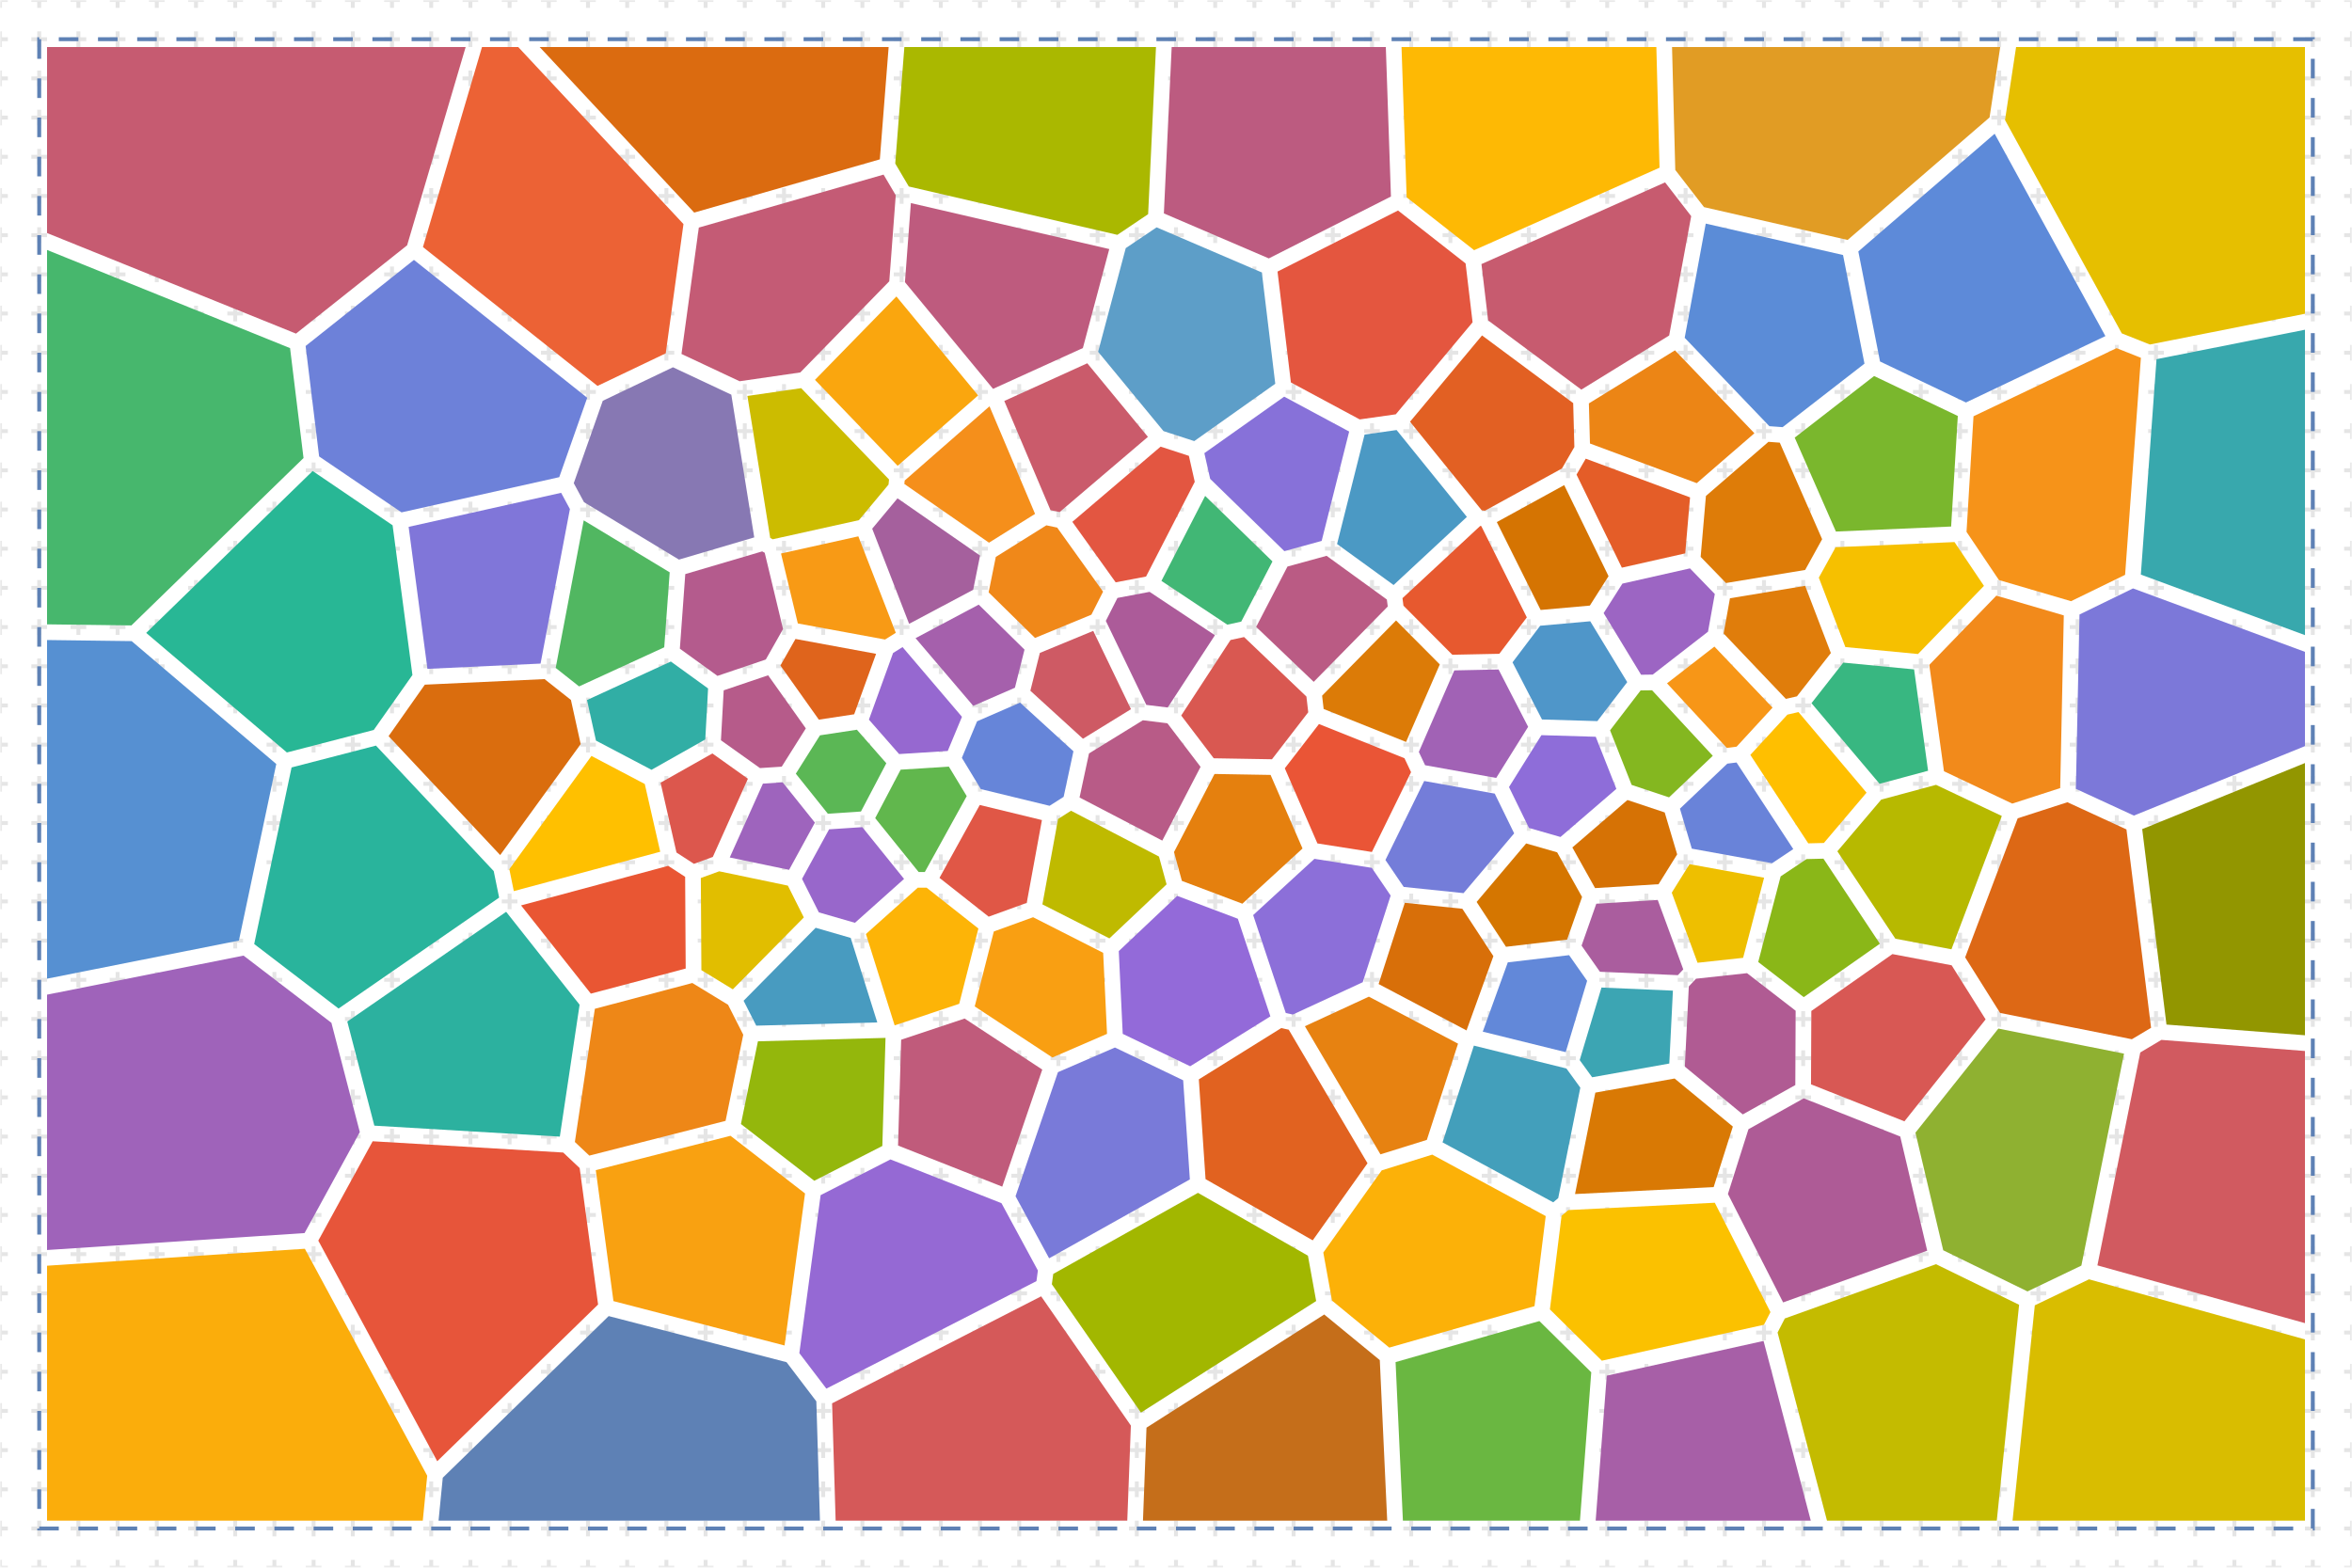 <?xml version="1.0" encoding="UTF-8"?>
<svg xmlns="http://www.w3.org/2000/svg" xmlns:xlink="http://www.w3.org/1999/xlink" width="600pt" height="400pt" viewBox="0 0 600 400" version="1.1">
<defs>
<filter id="alpha" filterUnits="objectBoundingBox" x="0%" y="0%" width="100%" height="100%">
  <feColorMatrix type="matrix" in="SourceGraphic" values="0 0 0 0 1 0 0 0 0 1 0 0 0 0 1 0 0 0 1 0"/>
</filter>
<mask id="id1">
  <g filter="url(#alpha)">
<rect x="0" y="0" width="600" height="400" style="fill:rgb(0%,0%,0%);fill-opacity:0.5;stroke:none;"/>
  </g>
</mask>
<clipPath id="id2">
  <rect x="0" y="0" width="600" height="400"/>
</clipPath>
<g id="id3" clip-path="url(#id2)">
<path style="fill:none;stroke-width:1;stroke-linecap:butt;stroke-linejoin:miter;stroke:rgb(0%,0%,0%);stroke-opacity:0.2;stroke-dasharray:4,6;stroke-dashoffset:2;stroke-miterlimit:10;" d="M -1000 -1000 L -1000 1000 M -990 -1000 L -990 1000 M -980 -1000 L -980 1000 M -970 -1000 L -970 1000 M -960 -1000 L -960 1000 M -950 -1000 L -950 1000 M -940 -1000 L -940 1000 M -930 -1000 L -930 1000 M -920 -1000 L -920 1000 M -910 -1000 L -910 1000 M -900 -1000 L -900 1000 M -890 -1000 L -890 1000 M -880 -1000 L -880 1000 M -870 -1000 L -870 1000 M -860 -1000 L -860 1000 M -850 -1000 L -850 1000 M -840 -1000 L -840 1000 M -830 -1000 L -830 1000 M -820 -1000 L -820 1000 M -810 -1000 L -810 1000 M -800 -1000 L -800 1000 M -790 -1000 L -790 1000 M -780 -1000 L -780 1000 M -770 -1000 L -770 1000 M -760 -1000 L -760 1000 M -750 -1000 L -750 1000 M -740 -1000 L -740 1000 M -730 -1000 L -730 1000 M -720 -1000 L -720 1000 M -710 -1000 L -710 1000 M -700 -1000 L -700 1000 M -690 -1000 L -690 1000 M -680 -1000 L -680 1000 M -670 -1000 L -670 1000 M -660 -1000 L -660 1000 M -650 -1000 L -650 1000 M -640 -1000 L -640 1000 M -630 -1000 L -630 1000 M -620 -1000 L -620 1000 M -610 -1000 L -610 1000 M -600 -1000 L -600 1000 M -590 -1000 L -590 1000 M -580 -1000 L -580 1000 M -570 -1000 L -570 1000 M -560 -1000 L -560 1000 M -550 -1000 L -550 1000 M -540 -1000 L -540 1000 M -530 -1000 L -530 1000 M -520 -1000 L -520 1000 M -510 -1000 L -510 1000 M -500 -1000 L -500 1000 M -490 -1000 L -490 1000 M -480 -1000 L -480 1000 M -470 -1000 L -470 1000 M -460 -1000 L -460 1000 M -450 -1000 L -450 1000 M -440 -1000 L -440 1000 M -430 -1000 L -430 1000 M -420 -1000 L -420 1000 M -410 -1000 L -410 1000 M -400 -1000 L -400 1000 M -390 -1000 L -390 1000 M -380 -1000 L -380 1000 M -370 -1000 L -370 1000 M -360 -1000 L -360 1000 M -350 -1000 L -350 1000 M -340 -1000 L -340 1000 M -330 -1000 L -330 1000 M -320 -1000 L -320 1000 M -310 -1000 L -310 1000 M -300 -1000 L -300 1000 M -290 -1000 L -290 1000 M -280 -1000 L -280 1000 M -270 -1000 L -270 1000 M -260 -1000 L -260 1000 M -250 -1000 L -250 1000 M -240 -1000 L -240 1000 M -230 -1000 L -230 1000 M -220 -1000 L -220 1000 M -210 -1000 L -210 1000 M -200 -1000 L -200 1000 M -190 -1000 L -190 1000 M -180 -1000 L -180 1000 M -170 -1000 L -170 1000 M -160 -1000 L -160 1000 M -150 -1000 L -150 1000 M -140 -1000 L -140 1000 M -130 -1000 L -130 1000 M -120 -1000 L -120 1000 M -110 -1000 L -110 1000 M -100 -1000 L -100 1000 M -90 -1000 L -90 1000 M -80 -1000 L -80 1000 M -70 -1000 L -70 1000 M -60 -1000 L -60 1000 M -50 -1000 L -50 1000 M -40 -1000 L -40 1000 M -30 -1000 L -30 1000 M -20 -1000 L -20 1000 M -10 -1000 L -10 1000 M 0 -1000 L 0 1000 M 10 -1000 L 10 1000 M 20 -1000 L 20 1000 M 30 -1000 L 30 1000 M 40 -1000 L 40 1000 M 50 -1000 L 50 1000 M 60 -1000 L 60 1000 M 70 -1000 L 70 1000 M 80 -1000 L 80 1000 M 90 -1000 L 90 1000 M 100 -1000 L 100 1000 M 110 -1000 L 110 1000 M 120 -1000 L 120 1000 M 130 -1000 L 130 1000 M 140 -1000 L 140 1000 M 150 -1000 L 150 1000 M 160 -1000 L 160 1000 M 170 -1000 L 170 1000 M 180 -1000 L 180 1000 M 190 -1000 L 190 1000 M 200 -1000 L 200 1000 M 210 -1000 L 210 1000 M 220 -1000 L 220 1000 M 230 -1000 L 230 1000 M 240 -1000 L 240 1000 M 250 -1000 L 250 1000 M 260 -1000 L 260 1000 M 270 -1000 L 270 1000 M 280 -1000 L 280 1000 M 290 -1000 L 290 1000 M 300 -1000 L 300 1000 M 310 -1000 L 310 1000 M 320 -1000 L 320 1000 M 330 -1000 L 330 1000 M 340 -1000 L 340 1000 M 350 -1000 L 350 1000 M 360 -1000 L 360 1000 M 370 -1000 L 370 1000 M 380 -1000 L 380 1000 M 390 -1000 L 390 1000 M 400 -1000 L 400 1000 M 410 -1000 L 410 1000 M 420 -1000 L 420 1000 M 430 -1000 L 430 1000 M 440 -1000 L 440 1000 M 450 -1000 L 450 1000 M 460 -1000 L 460 1000 M 470 -1000 L 470 1000 M 480 -1000 L 480 1000 M 490 -1000 L 490 1000 M 500 -1000 L 500 1000 M 510 -1000 L 510 1000 M 520 -1000 L 520 1000 M 530 -1000 L 530 1000 M 540 -1000 L 540 1000 M 550 -1000 L 550 1000 M 560 -1000 L 560 1000 M 570 -1000 L 570 1000 M 580 -1000 L 580 1000 M 590 -1000 L 590 1000 M 600 -1000 L 600 1000 M 610 -1000 L 610 1000 M 620 -1000 L 620 1000 M 630 -1000 L 630 1000 M 640 -1000 L 640 1000 M 650 -1000 L 650 1000 M 660 -1000 L 660 1000 M 670 -1000 L 670 1000 M 680 -1000 L 680 1000 M 690 -1000 L 690 1000 M 700 -1000 L 700 1000 M 710 -1000 L 710 1000 M 720 -1000 L 720 1000 M 730 -1000 L 730 1000 M 740 -1000 L 740 1000 M 750 -1000 L 750 1000 M 760 -1000 L 760 1000 M 770 -1000 L 770 1000 M 780 -1000 L 780 1000 M 790 -1000 L 790 1000 M 800 -1000 L 800 1000 M 810 -1000 L 810 1000 M 820 -1000 L 820 1000 M 830 -1000 L 830 1000 M 840 -1000 L 840 1000 M 850 -1000 L 850 1000 M 860 -1000 L 860 1000 M 870 -1000 L 870 1000 M 880 -1000 L 880 1000 M 890 -1000 L 890 1000 M 900 -1000 L 900 1000 M 910 -1000 L 910 1000 M 920 -1000 L 920 1000 M 930 -1000 L 930 1000 M 940 -1000 L 940 1000 M 950 -1000 L 950 1000 M 960 -1000 L 960 1000 M 970 -1000 L 970 1000 M 980 -1000 L 980 1000 M 990 -1000 L 990 1000 M 1000 -1000 L 1000 1000 M -1000 -1000 L 1000 -1000 M -1000 -990 L 1000 -990 M -1000 -980 L 1000 -980 M -1000 -970 L 1000 -970 M -1000 -960 L 1000 -960 M -1000 -950 L 1000 -950 M -1000 -940 L 1000 -940 M -1000 -930 L 1000 -930 M -1000 -920 L 1000 -920 M -1000 -910 L 1000 -910 M -1000 -900 L 1000 -900 M -1000 -890 L 1000 -890 M -1000 -880 L 1000 -880 M -1000 -870 L 1000 -870 M -1000 -860 L 1000 -860 M -1000 -850 L 1000 -850 M -1000 -840 L 1000 -840 M -1000 -830 L 1000 -830 M -1000 -820 L 1000 -820 M -1000 -810 L 1000 -810 M -1000 -800 L 1000 -800 M -1000 -790 L 1000 -790 M -1000 -780 L 1000 -780 M -1000 -770 L 1000 -770 M -1000 -760 L 1000 -760 M -1000 -750 L 1000 -750 M -1000 -740 L 1000 -740 M -1000 -730 L 1000 -730 M -1000 -720 L 1000 -720 M -1000 -710 L 1000 -710 M -1000 -700 L 1000 -700 M -1000 -690 L 1000 -690 M -1000 -680 L 1000 -680 M -1000 -670 L 1000 -670 M -1000 -660 L 1000 -660 M -1000 -650 L 1000 -650 M -1000 -640 L 1000 -640 M -1000 -630 L 1000 -630 M -1000 -620 L 1000 -620 M -1000 -610 L 1000 -610 M -1000 -600 L 1000 -600 M -1000 -590 L 1000 -590 M -1000 -580 L 1000 -580 M -1000 -570 L 1000 -570 M -1000 -560 L 1000 -560 M -1000 -550 L 1000 -550 M -1000 -540 L 1000 -540 M -1000 -530 L 1000 -530 M -1000 -520 L 1000 -520 M -1000 -510 L 1000 -510 M -1000 -500 L 1000 -500 M -1000 -490 L 1000 -490 M -1000 -480 L 1000 -480 M -1000 -470 L 1000 -470 M -1000 -460 L 1000 -460 M -1000 -450 L 1000 -450 M -1000 -440 L 1000 -440 M -1000 -430 L 1000 -430 M -1000 -420 L 1000 -420 M -1000 -410 L 1000 -410 M -1000 -400 L 1000 -400 M -1000 -390 L 1000 -390 M -1000 -380 L 1000 -380 M -1000 -370 L 1000 -370 M -1000 -360 L 1000 -360 M -1000 -350 L 1000 -350 M -1000 -340 L 1000 -340 M -1000 -330 L 1000 -330 M -1000 -320 L 1000 -320 M -1000 -310 L 1000 -310 M -1000 -300 L 1000 -300 M -1000 -290 L 1000 -290 M -1000 -280 L 1000 -280 M -1000 -270 L 1000 -270 M -1000 -260 L 1000 -260 M -1000 -250 L 1000 -250 M -1000 -240 L 1000 -240 M -1000 -230 L 1000 -230 M -1000 -220 L 1000 -220 M -1000 -210 L 1000 -210 M -1000 -200 L 1000 -200 M -1000 -190 L 1000 -190 M -1000 -180 L 1000 -180 M -1000 -170 L 1000 -170 M -1000 -160 L 1000 -160 M -1000 -150 L 1000 -150 M -1000 -140 L 1000 -140 M -1000 -130 L 1000 -130 M -1000 -120 L 1000 -120 M -1000 -110 L 1000 -110 M -1000 -100 L 1000 -100 M -1000 -90 L 1000 -90 M -1000 -80 L 1000 -80 M -1000 -70 L 1000 -70 M -1000 -60 L 1000 -60 M -1000 -50 L 1000 -50 M -1000 -40 L 1000 -40 M -1000 -30 L 1000 -30 M -1000 -20 L 1000 -20 M -1000 -10 L 1000 -10 M -1000 0 L 1000 0 M -1000 10 L 1000 10 M -1000 20 L 1000 20 M -1000 30 L 1000 30 M -1000 40 L 1000 40 M -1000 50 L 1000 50 M -1000 60 L 1000 60 M -1000 70 L 1000 70 M -1000 80 L 1000 80 M -1000 90 L 1000 90 M -1000 100 L 1000 100 M -1000 110 L 1000 110 M -1000 120 L 1000 120 M -1000 130 L 1000 130 M -1000 140 L 1000 140 M -1000 150 L 1000 150 M -1000 160 L 1000 160 M -1000 170 L 1000 170 M -1000 180 L 1000 180 M -1000 190 L 1000 190 M -1000 200 L 1000 200 M -1000 210 L 1000 210 M -1000 220 L 1000 220 M -1000 230 L 1000 230 M -1000 240 L 1000 240 M -1000 250 L 1000 250 M -1000 260 L 1000 260 M -1000 270 L 1000 270 M -1000 280 L 1000 280 M -1000 290 L 1000 290 M -1000 300 L 1000 300 M -1000 310 L 1000 310 M -1000 320 L 1000 320 M -1000 330 L 1000 330 M -1000 340 L 1000 340 M -1000 350 L 1000 350 M -1000 360 L 1000 360 M -1000 370 L 1000 370 M -1000 380 L 1000 380 M -1000 390 L 1000 390 M -1000 400 L 1000 400 M -1000 410 L 1000 410 M -1000 420 L 1000 420 M -1000 430 L 1000 430 M -1000 440 L 1000 440 M -1000 450 L 1000 450 M -1000 460 L 1000 460 M -1000 470 L 1000 470 M -1000 480 L 1000 480 M -1000 490 L 1000 490 M -1000 500 L 1000 500 M -1000 510 L 1000 510 M -1000 520 L 1000 520 M -1000 530 L 1000 530 M -1000 540 L 1000 540 M -1000 550 L 1000 550 M -1000 560 L 1000 560 M -1000 570 L 1000 570 M -1000 580 L 1000 580 M -1000 590 L 1000 590 M -1000 600 L 1000 600 M -1000 610 L 1000 610 M -1000 620 L 1000 620 M -1000 630 L 1000 630 M -1000 640 L 1000 640 M -1000 650 L 1000 650 M -1000 660 L 1000 660 M -1000 670 L 1000 670 M -1000 680 L 1000 680 M -1000 690 L 1000 690 M -1000 700 L 1000 700 M -1000 710 L 1000 710 M -1000 720 L 1000 720 M -1000 730 L 1000 730 M -1000 740 L 1000 740 M -1000 750 L 1000 750 M -1000 760 L 1000 760 M -1000 770 L 1000 770 M -1000 780 L 1000 780 M -1000 790 L 1000 790 M -1000 800 L 1000 800 M -1000 810 L 1000 810 M -1000 820 L 1000 820 M -1000 830 L 1000 830 M -1000 840 L 1000 840 M -1000 850 L 1000 850 M -1000 860 L 1000 860 M -1000 870 L 1000 870 M -1000 880 L 1000 880 M -1000 890 L 1000 890 M -1000 900 L 1000 900 M -1000 910 L 1000 910 M -1000 920 L 1000 920 M -1000 930 L 1000 930 M -1000 940 L 1000 940 M -1000 950 L 1000 950 M -1000 960 L 1000 960 M -1000 970 L 1000 970 M -1000 980 L 1000 980 M -1000 990 L 1000 990 M -1000 1000 L 1000 1000 " transform="matrix(1,0,0,-1,0,400)"/>
</g>
</defs>
<g id="id4">
<use xlink:href="#id3" mask="url(#id1)"/>
<path style="fill:none;stroke-width:1;stroke-linecap:butt;stroke-linejoin:miter;stroke:rgb(36.842%,50.678%,70.98%);stroke-opacity:1;stroke-dasharray:5,5;stroke-miterlimit:10;" d="M 10 10 L 590 10 L 590 390 L 10 390 Z M 10 10 " transform="matrix(1,0,0,-1,0,400)"/>
<path style=" stroke:none;fill-rule:nonzero;fill:rgb(36.842%,50.678%,70.98%);fill-opacity:1;" d="M 112.953 377.043 L 111.875 388 L 209.172 388 L 208.25 357.559 L 200.648 347.566 L 155.277 335.801 Z M 112.953 377.043 "/>
<path style=" stroke:none;fill-rule:nonzero;fill:rgb(88.072%,61.104%,14.205%);fill-opacity:1;" d="M 507.539 29.965 L 510.262 12 L 426.539 12 L 427.367 43.363 L 434.699 52.848 L 471.336 61.23 Z M 507.539 29.965 "/>
<path style=" stroke:none;fill-rule:nonzero;fill:rgb(56.018%,69.157%,19.488%);fill-opacity:1;" d="M 509.789 262.441 L 488.633 289 L 495.719 319.012 L 517.219 329.512 L 530.961 322.922 L 541.844 268.848 Z M 509.789 262.441 "/>
<path style=" stroke:none;fill-rule:nonzero;fill:rgb(92.253%,38.563%,20.918%);fill-opacity:1;" d="M 152.426 98.469 L 169.832 90.156 L 174.355 57.172 L 132.199 12 L 122.961 12 L 107.898 63.035 Z M 152.426 98.469 "/>
<path style=" stroke:none;fill-rule:nonzero;fill:rgb(52.849%,47.062%,70.135%);fill-opacity:1;" d="M 148.984 128.137 L 173.203 142.785 L 192.41 137.117 L 186.559 100.703 L 171.672 93.711 L 153.77 102.262 L 146.367 123.289 Z M 148.984 128.137 "/>
<path style=" stroke:none;fill-rule:nonzero;fill:rgb(77.208%,43.155%,10.239%);fill-opacity:1;" d="M 292.473 364.27 L 291.574 388 L 353.879 388 L 351.988 347.035 L 337.816 335.398 Z M 292.473 364.27 "/>
<path style=" stroke:none;fill-rule:nonzero;fill:rgb(36.39%,61.85%,78.235%);fill-opacity:1;" d="M 280.133 89.758 L 296.805 109.992 L 304.656 112.547 L 325.324 97.914 L 321.898 69.523 L 295.055 58.008 L 287.18 63.309 Z M 280.133 89.758 "/>
<path style=" stroke:none;fill-rule:nonzero;fill:rgb(100%,75%,0%);fill-opacity:1;" d="M 455.969 182.34 L 446.516 192.617 L 461.289 215.184 L 465.273 215.086 L 476.16 202.25 L 458.797 181.688 Z M 455.969 182.34 "/>
<path style=" stroke:none;fill-rule:nonzero;fill:rgb(64.762%,37.816%,61.404%);fill-opacity:1;" d="M 248.258 150.492 L 250.02 141.758 L 228.957 127.145 L 222.5 134.898 L 231.918 159.172 Z M 248.258 150.492 "/>
<path style=" stroke:none;fill-rule:nonzero;fill:rgb(57.159%,58.648%,0%);fill-opacity:1;" d="M 588 264.152 L 588 194.691 L 546.48 211.551 L 552.672 261.422 Z M 588 264.152 "/>
<path style=" stroke:none;fill-rule:nonzero;fill:rgb(91.5%,33.25%,21.25%);fill-opacity:1;" d="M 336.473 184.738 L 327.758 196.031 L 336.074 215.203 L 349.973 217.387 L 359.961 197.02 L 358.281 193.457 Z M 336.473 184.738 "/>
<path style=" stroke:none;fill-rule:nonzero;fill:rgb(40.082%,52.201%,85%);fill-opacity:1;" d="M 250.207 201.34 L 267.75 205.602 L 271.34 203.312 L 273.836 191.688 L 260.219 179.27 L 249.254 184.043 L 245.375 193.363 Z M 250.207 201.34 "/>
<path style=" stroke:none;fill-rule:nonzero;fill:rgb(97.283%,62.164%,7.336%);fill-opacity:1;" d="M 282.406 263.793 L 281.422 243.113 L 263.547 234.035 L 253.527 237.668 L 248.652 256.789 L 268.473 269.824 Z M 282.406 263.793 "/>
<path style=" stroke:none;fill-rule:nonzero;fill:rgb(73.678%,35.8%,50.303%);fill-opacity:1;" d="M 323.676 65.934 L 354.832 50.145 L 353.527 12 L 298.898 12 L 296.906 54.449 Z M 323.676 65.934 "/>
<path style=" stroke:none;fill-rule:nonzero;fill:rgb(28.026%,71.5%,42.921%);fill-opacity:1;" d="M 12 159.305 L 33.52 159.578 L 77.43 116.867 L 73.996 88.824 L 12 63.773 Z M 12 159.305 "/>
<path style=" stroke:none;fill-rule:nonzero;fill:rgb(83.836%,44.747%,2.089%);fill-opacity:1;" d="M 424.668 207.297 L 415.164 204.129 L 401.113 216.23 L 406.906 226.602 L 423.102 225.605 L 427.848 217.992 Z M 424.668 207.297 "/>
<path style=" stroke:none;fill-rule:nonzero;fill:rgb(58.337%,41.262%,82.908%);fill-opacity:1;" d="M 264.766 324.168 L 255.48 306.996 L 227.16 295.832 L 209.344 304.941 L 203.914 345.254 L 210.809 354.312 L 264.402 326.883 Z M 264.766 324.168 "/>
<path style=" stroke:none;fill-rule:nonzero;fill:rgb(89.964%,74.635%,0%);fill-opacity:1;" d="M 588 12 L 514.309 12 L 511.484 30.629 L 541.27 85.059 L 548.438 87.902 L 588 80.055 Z M 588 12 "/>
<path style=" stroke:none;fill-rule:nonzero;fill:rgb(84.395%,34.671%,33.092%);fill-opacity:1;" d="M 462.074 257.953 L 461.992 276.672 L 485.824 286.109 L 506.535 260.102 L 497.867 246.297 L 482.762 243.438 Z M 462.074 257.953 "/>
<path style=" stroke:none;fill-rule:nonzero;fill:rgb(28.24%,60.908%,75.388%);fill-opacity:1;" d="M 217.016 239.312 L 208.078 236.723 L 189.695 255.34 L 192.918 261.699 L 223.797 260.875 Z M 217.016 239.312 "/>
<path style=" stroke:none;fill-rule:nonzero;fill:rgb(93.243%,52.829%,9.219%);fill-opacity:1;" d="M 185.094 285.992 L 189.605 264.016 L 185.734 256.371 L 176.617 250.816 L 151.75 257.395 L 146.648 291.379 L 150.336 294.855 Z M 185.094 285.992 "/>
<path style=" stroke:none;fill-rule:nonzero;fill:rgb(67.534%,35.897%,59.915%);fill-opacity:1;" d="M 285.066 152.566 L 282.098 158.422 L 292.426 179.855 L 297.887 180.523 L 309.926 162.082 L 293.262 151.012 Z M 285.066 152.566 "/>
<path style=" stroke:none;fill-rule:nonzero;fill:rgb(54.079%,71.5%,9.763%);fill-opacity:1;" d="M 454.246 223.609 L 448.527 245.457 L 460.137 254.426 L 479.562 240.797 L 465.164 219.09 L 460.852 219.195 Z M 454.246 223.609 "/>
<path style=" stroke:none;fill-rule:nonzero;fill:rgb(88.572%,37.641%,13.931%);fill-opacity:1;" d="M 378.07 85.586 L 359.703 107.602 L 377.988 130.207 L 378.801 130.316 L 398.461 119.535 L 401.625 114.059 L 401.324 102.852 Z M 378.07 85.586 "/>
<path style=" stroke:none;fill-rule:nonzero;fill:rgb(47.401%,47.809%,85%);fill-opacity:1;" d="M 284.426 267.277 L 269.883 273.57 L 259.066 305.223 L 267.629 321.055 L 303.535 300.934 L 301.828 275.637 Z M 284.426 267.277 "/>
<path style=" stroke:none;fill-rule:nonzero;fill:rgb(98.747%,69.483%,3.384%);fill-opacity:1;" d="M 365.367 294.605 L 352.477 298.625 L 337.578 319.59 L 339.801 331.852 L 354.406 343.844 L 391.457 333.27 L 394.316 310.285 Z M 365.367 294.605 "/>
<path style=" stroke:none;fill-rule:nonzero;fill:rgb(77.484%,35.8%,44.448%);fill-opacity:1;" d="M 12 59.457 L 75.508 85.121 L 103.859 62.59 L 118.789 12 L 12 12 Z M 12 59.457 "/>
<path style=" stroke:none;fill-rule:nonzero;fill:rgb(16.398%,70.382%,61.177%);fill-opacity:1;" d="M 127.328 229.027 L 125.949 222.262 L 95.91 190.242 L 74.383 195.816 L 64.848 240.871 L 86.367 257.332 Z M 127.328 229.027 "/>
<path style=" stroke:none;fill-rule:nonzero;fill:rgb(86.138%,48.092%,2.824%);fill-opacity:1;" d="M 337.664 180.906 L 358.695 189.312 L 367.297 169.527 L 356.137 158.309 L 337.273 177.5 Z M 337.664 180.906 "/>
<path style=" stroke:none;fill-rule:nonzero;fill:rgb(61.85%,39.213%,74.125%);fill-opacity:1;" d="M 201.297 221.945 L 207.883 209.895 L 199.656 199.613 L 194.621 199.941 L 186.16 218.789 Z M 201.297 221.945 "/>
<path style=" stroke:none;fill-rule:nonzero;fill:rgb(76.79%,73.171%,0%);fill-opacity:1;" d="M 455.312 336.41 L 453.461 340.004 L 466.07 388 L 509.383 388 L 515.078 332.918 L 493.871 322.562 Z M 455.312 336.41 "/>
<path style=" stroke:none;fill-rule:nonzero;fill:rgb(88.786%,33.793%,25.773%);fill-opacity:1;" d="M 284.609 148.582 L 292.359 147.109 L 304.785 122.941 L 303.289 116.312 L 296.074 113.961 L 273.555 133.148 Z M 284.609 148.582 "/>
<path style=" stroke:none;fill-rule:nonzero;fill:rgb(35.559%,55.053%,84.171%);fill-opacity:1;" d="M 429.77 86.191 L 451.363 108.742 L 454.754 108.988 L 475.633 92.785 L 470.164 65.066 L 435.141 57.051 Z M 429.77 86.191 "/>
<path style=" stroke:none;fill-rule:nonzero;fill:rgb(96.378%,57.641%,9.779%);fill-opacity:1;" d="M 503.445 106.211 L 501.664 135.707 L 509.934 148 L 528.328 153.395 L 542.117 146.672 L 546.148 91.297 L 539.938 88.832 Z M 503.445 106.211 "/>
<path style=" stroke:none;fill-rule:nonzero;fill:rgb(71.326%,35.8%,53.921%);fill-opacity:1;" d="M 199.418 195.617 L 205.57 185.848 L 195.953 172.301 L 184.613 176.141 L 183.914 188.887 L 193.871 195.98 Z M 199.418 195.617 "/>
<path style=" stroke:none;fill-rule:nonzero;fill:rgb(37.978%,71.5%,30.256%);fill-opacity:1;" d="M 235.918 222.504 L 246.613 203.133 L 242.059 195.605 L 229.758 196.387 L 223.262 208.75 L 234.34 222.492 Z M 235.918 222.504 "/>
<path style=" stroke:none;fill-rule:nonzero;fill:rgb(85.645%,42.033%,6.612%);fill-opacity:1;" d="M 137.668 12 L 177.094 54.242 L 224.449 40.66 L 226.695 12 Z M 137.668 12 "/>
<path style=" stroke:none;fill-rule:nonzero;fill:rgb(54.72%,43.418%,85%);fill-opacity:1;" d="M 349.949 221.434 L 335.316 219.133 L 319.684 233.484 L 328.008 258.477 L 329.801 258.859 L 347.633 250.621 L 354.758 228.508 Z M 349.949 221.434 "/>
<path style=" stroke:none;fill-rule:nonzero;fill:rgb(98.106%,75.54%,0%);fill-opacity:1;" d="M 437.449 306.883 L 400.098 308.754 L 398.359 310.207 L 395.383 334.098 L 408.629 347.184 L 449.984 338.02 L 451.648 334.789 Z M 437.449 306.883 "/>
<path style=" stroke:none;fill-rule:nonzero;fill:rgb(81.681%,35.214%,37.616%);fill-opacity:1;" d="M 535.051 322.863 L 588 337.602 L 588 268.164 L 551.367 265.332 L 545.988 268.543 Z M 535.051 322.863 "/>
<path style=" stroke:none;fill-rule:nonzero;fill:rgb(23.717%,64.527%,69.96%);fill-opacity:1;" d="M 402.984 270.488 L 406.16 274.867 L 425.84 271.363 L 426.762 252.766 L 408.543 251.973 Z M 402.984 270.488 "/>
<path style=" stroke:none;fill-rule:nonzero;fill:rgb(90.529%,51.02%,6.776%);fill-opacity:1;" d="M 332.879 261.844 L 352.156 294.535 L 363.992 290.844 L 371.949 266.293 L 349.207 254.301 Z M 332.879 261.844 "/>
<path style=" stroke:none;fill-rule:nonzero;fill:rgb(65.363%,37.163%,65.343%);fill-opacity:1;" d="M 461.934 388 L 449.887 342.141 L 409.883 351.004 L 407.059 388 Z M 461.934 388 "/>
<path style=" stroke:none;fill-rule:nonzero;fill:rgb(63.616%,71.707%,0%);fill-opacity:1;" d="M 305.605 304.359 L 268.684 325.047 L 268.328 327.684 L 291.062 360.426 L 335.758 331.965 L 333.656 320.391 Z M 305.605 304.359 "/>
<path style=" stroke:none;fill-rule:nonzero;fill:rgb(90.382%,34.927%,18.454%);fill-opacity:1;" d="M 377.609 134.191 L 357.777 152.621 L 358.023 154.535 L 370.488 167.062 L 382.48 166.816 L 389.496 157.531 L 377.875 134.227 Z M 377.609 134.191 "/>
<path style=" stroke:none;fill-rule:nonzero;fill:rgb(42.878%,50.523%,85%);fill-opacity:1;" d="M 102.426 130.734 L 142.668 121.75 L 149.801 101.492 L 105.598 66.316 L 77.961 88.281 L 81.41 116.465 Z M 102.426 130.734 "/>
<path style=" stroke:none;fill-rule:nonzero;fill:rgb(97.842%,64.96%,5.827%);fill-opacity:1;" d="M 249.523 100.895 L 228.676 75.641 L 207.898 96.922 L 228.996 118.859 Z M 249.523 100.895 "/>
<path style=" stroke:none;fill-rule:nonzero;fill:rgb(75.132%,35.8%,48.066%);fill-opacity:1;" d="M 265.883 272.906 L 246.078 259.883 L 229.887 265.289 L 229.094 292.293 L 255.676 302.777 Z M 265.883 272.906 "/>
<path style=" stroke:none;fill-rule:nonzero;fill:rgb(21.876%,71.5%,50.748%);fill-opacity:1;" d="M 462.113 179.418 L 479.488 199.992 L 491.855 196.66 L 488.289 170.797 L 470.227 169.066 Z M 462.113 179.418 "/>
<path style=" stroke:none;fill-rule:nonzero;fill:rgb(83.424%,46.283%,0.382%);fill-opacity:1;" d="M 389.328 215.207 L 376.691 230.137 L 384.18 241.574 L 399.762 239.746 L 403.586 228.863 L 397.227 217.473 Z M 389.328 215.207 "/>
<path style=" stroke:none;fill-rule:nonzero;fill:rgb(59.679%,40.479%,79.553%);fill-opacity:1;" d="M 230.629 224.258 L 219.973 211.047 L 211.504 211.609 L 204.598 224.246 L 208.887 232.793 L 218.098 235.457 Z M 230.629 224.258 "/>
<path style=" stroke:none;fill-rule:nonzero;fill:rgb(84.932%,74.076%,0%);fill-opacity:1;" d="M 513.406 388 L 588 388 L 588 341.754 L 532.91 326.422 L 519.086 333.055 Z M 513.406 388 "/>
<path style=" stroke:none;fill-rule:nonzero;fill:rgb(86.072%,34.336%,30.297%);fill-opacity:1;" d="M 181.84 218.652 L 190.793 198.699 L 181.73 192.246 L 168.512 199.707 L 172.57 217.52 L 177.027 220.414 Z M 181.84 218.652 "/>
<path style=" stroke:none;fill-rule:nonzero;fill:rgb(31.036%,58.672%,78.743%);fill-opacity:1;" d="M 385.848 168.996 L 393.367 183.578 L 407.488 183.996 L 415.109 174.047 L 405.672 158.52 L 392.902 159.66 Z M 385.848 168.996 "/>
<path style=" stroke:none;fill-rule:nonzero;fill:rgb(94.921%,53.947%,10.729%);fill-opacity:1;" d="M 492.168 169.648 L 495.91 196.785 L 513.328 205.039 L 525.562 201.082 L 526.477 157.02 L 509.273 151.977 Z M 492.168 169.648 "/>
<path style=" stroke:none;fill-rule:nonzero;fill:rgb(68.974%,35.8%,57.54%);fill-opacity:1;" d="M 445.672 248.305 L 432.664 249.719 L 430.82 251.688 L 429.805 272.152 L 444.586 284.348 L 457.988 276.852 L 458.074 257.891 Z M 445.672 248.305 "/>
<path style=" stroke:none;fill-rule:nonzero;fill:rgb(47.929%,71.5%,17.59%);fill-opacity:1;" d="M 468.344 135.625 L 497.738 134.344 L 499.441 106.137 L 478.086 95.945 L 457.832 111.66 Z M 468.344 135.625 "/>
<path style=" stroke:none;fill-rule:nonzero;fill:rgb(87.454%,39.319%,11.136%);fill-opacity:1;" d="M 208.891 183.621 L 217.902 182.254 L 223.492 166.824 L 202.926 163.031 L 199.086 169.809 Z M 208.891 183.621 "/>
<path style=" stroke:none;fill-rule:nonzero;fill:rgb(50.197%,46.132%,85%);fill-opacity:1;" d="M 145.387 129.891 L 143.145 125.742 L 104.242 134.43 L 109.039 170.66 L 137.898 169.316 Z M 145.387 129.891 "/>
<path style=" stroke:none;fill-rule:nonzero;fill:rgb(99.306%,72.279%,1.874%);fill-opacity:1;" d="M 376.051 63.836 L 423.352 42.789 L 422.539 12 L 357.531 12 L 358.84 50.352 Z M 376.051 63.836 "/>
<path style=" stroke:none;fill-rule:nonzero;fill:rgb(78.967%,35.757%,42.139%);fill-opacity:1;" d="M 270.309 130.66 L 292.836 111.465 L 277.367 92.691 L 256.195 102.309 L 267.984 130.172 Z M 270.309 130.66 "/>
<path style=" stroke:none;fill-rule:nonzero;fill:rgb(19.193%,68.145%,64.532%);fill-opacity:1;" d="M 179.918 188.676 L 180.633 175.66 L 171.133 168.789 L 149.746 178.613 L 152.035 188.965 L 166.199 196.418 Z M 179.918 188.676 "/>
<path style=" stroke:none;fill-rule:nonzero;fill:rgb(87.815%,49.21%,4.334%);fill-opacity:1;" d="M 441.316 152.648 L 439.699 161.641 L 455.578 178.324 L 458.398 177.676 L 467.059 166.629 L 460.5 149.477 Z M 441.316 152.648 "/>
<path style=" stroke:none;fill-rule:nonzero;fill:rgb(63.192%,38.43%,70.771%);fill-opacity:1;" d="M 361.949 191.859 L 363.547 195.25 L 381.684 198.492 L 389.832 185.449 L 382.285 170.82 L 370.996 171.055 Z M 361.949 191.859 "/>
<path style=" stroke:none;fill-rule:nonzero;fill:rgb(71.758%,72.612%,0%);fill-opacity:1;" d="M 479.902 204.023 L 468.715 217.211 L 483.508 239.508 L 497.816 242.215 L 510.664 208.203 L 493.887 200.254 Z M 479.902 204.023 "/>
<path style=" stroke:none;fill-rule:nonzero;fill:rgb(90.463%,33.457%,22.978%);fill-opacity:1;" d="M 147.875 298.035 L 143.672 294.07 L 95.07 291.195 L 81.199 316.551 L 111.539 372.84 L 152.574 332.852 Z M 147.875 298.035 "/>
<path style=" stroke:none;fill-rule:nonzero;fill:rgb(38.354%,53.237%,85%);fill-opacity:1;" d="M 400.281 243.711 L 384.645 245.547 L 378.254 263.23 L 399.414 268.461 L 404.879 250.262 Z M 400.281 243.711 "/>
<path style=" stroke:none;fill-rule:nonzero;fill:rgb(96.937%,60.437%,8.269%);fill-opacity:1;" d="M 228.52 161.465 L 218.965 136.848 L 199.238 141.227 L 203.527 159.074 L 225.777 163.176 Z M 228.52 161.465 "/>
<path style=" stroke:none;fill-rule:nonzero;fill:rgb(72.78%,35.8%,51.685%);fill-opacity:1;" d="M 328.438 144.555 L 320.449 159.953 L 335.133 173.973 L 354.02 154.754 L 353.789 152.965 L 338.418 141.816 Z M 328.438 144.555 "/>
<path style=" stroke:none;fill-rule:nonzero;fill:rgb(31.828%,71.5%,38.083%);fill-opacity:1;" d="M 170.84 146.031 L 148.91 132.77 L 141.758 170.422 L 147.723 175.141 L 169.449 165.16 Z M 170.84 146.031 "/>
<path style=" stroke:none;fill-rule:nonzero;fill:rgb(84.527%,43.71%,3.817%);fill-opacity:1;" d="M 373.047 231.875 L 358.367 230.352 L 351.684 251.082 L 374.113 262.914 L 380.965 243.965 Z M 373.047 231.875 "/>
<path style=" stroke:none;fill-rule:nonzero;fill:rgb(57.507%,41.746%,84.981%);fill-opacity:1;" d="M 300.309 228.586 L 285.402 242.68 L 286.41 263.793 L 303.621 272.059 L 324.078 259.328 L 315.777 234.422 Z M 300.309 228.586 "/>
<path style=" stroke:none;fill-rule:nonzero;fill:rgb(93.074%,74.98%,0%);fill-opacity:1;" d="M 426.469 227.766 L 433.047 245.652 L 444.672 244.391 L 450.023 223.949 L 431 220.496 Z M 426.469 227.766 "/>
<path style=" stroke:none;fill-rule:nonzero;fill:rgb(83.358%,34.878%,34.82%);fill-opacity:1;" d="M 288.488 363.738 L 265.598 330.762 L 212.266 358.062 L 213.172 388 L 287.57 388 Z M 288.488 363.738 "/>
<path style=" stroke:none;fill-rule:nonzero;fill:rgb(26.512%,62.29%,73.315%);fill-opacity:1;" d="M 399.594 272.629 L 375.992 266.793 L 367.992 291.48 L 396.23 306.773 L 397.504 305.707 L 403.145 277.52 Z M 399.594 272.629 "/>
<path style=" stroke:none;fill-rule:nonzero;fill:rgb(92.207%,52.138%,8.286%);fill-opacity:1;" d="M 405.602 113.164 L 432.844 123.277 L 447.551 110.543 L 427.289 89.387 L 405.328 102.926 Z M 405.602 113.164 "/>
<path style=" stroke:none;fill-rule:nonzero;fill:rgb(66.705%,36.381%,61.988%);fill-opacity:1;" d="M 407.219 230.59 L 403.461 241.277 L 408.145 247.949 L 428.027 248.816 L 429.406 247.344 L 422.891 229.625 Z M 407.219 230.59 "/>
<path style=" stroke:none;fill-rule:nonzero;fill:rgb(57.88%,71.5%,4.925%);fill-opacity:1;" d="M 225.898 264.836 L 225.875 264.82 L 193.348 265.691 L 189.012 286.801 L 207.723 301.277 L 225.086 292.398 Z M 225.898 264.836 "/>
<path style=" stroke:none;fill-rule:nonzero;fill:rgb(89.264%,36.605%,15.659%);fill-opacity:1;" d="M 413.738 144.844 L 429.902 141.195 L 431.137 126.91 L 404.523 117.031 L 402.176 121.098 Z M 413.738 144.844 "/>
<path style=" stroke:none;fill-rule:nonzero;fill:rgb(45.673%,48.846%,85%);fill-opacity:1;" d="M 363.312 199.273 L 353.426 219.43 L 358.09 226.301 L 373.355 227.887 L 386.266 212.633 L 381.312 202.492 Z M 363.312 199.273 "/>
<path style=" stroke:none;fill-rule:nonzero;fill:rgb(98.401%,67.756%,4.317%);fill-opacity:1;" d="M 12 388 L 107.855 388 L 108.984 376.535 L 77.77 318.625 L 12 322.953 Z M 12 388 "/>
<path style=" stroke:none;fill-rule:nonzero;fill:rgb(76.586%,35.8%,45.83%);fill-opacity:1;" d="M 173.848 90.312 L 188.672 97.277 L 204.152 95.031 L 226.859 71.773 L 228.508 49.816 L 225.398 44.551 L 178.27 58.066 Z M 173.848 90.312 "/>
<path style=" stroke:none;fill-rule:nonzero;fill:rgb(15.726%,71.5%,58.576%);fill-opacity:1;" d="M 95.344 186.254 L 105.211 172.23 L 100.152 134.027 L 79.758 120.18 L 37.293 161.488 L 73.188 191.996 Z M 95.344 186.254 "/>
<path style=" stroke:none;fill-rule:nonzero;fill:rgb(85.101%,47.401%,1.891%);fill-opacity:1;" d="M 406.973 278.785 L 401.793 304.664 L 437.156 302.895 L 442.055 287.445 L 427.199 275.188 Z M 406.973 278.785 "/>
<path style=" stroke:none;fill-rule:nonzero;fill:rgb(61.021%,39.696%,76.199%);fill-opacity:1;" d="M 413.879 148.91 L 409.09 156.441 L 418.645 172.164 L 421.613 172.121 L 435.719 161.176 L 437.449 151.562 L 431.113 145.023 Z M 413.879 148.91 "/>
<path style=" stroke:none;fill-rule:nonzero;fill:rgb(79.9%,73.517%,0%);fill-opacity:1;" d="M 197.121 137.598 L 219.109 132.719 L 226.664 123.648 L 226.797 122.34 L 204.383 99.039 L 190.66 101.031 L 196.484 137.25 Z M 197.121 137.598 "/>
<path style=" stroke:none;fill-rule:nonzero;fill:rgb(87.749%,34%,27.501%);fill-opacity:1;" d="M 265.797 209.242 L 249.938 205.391 L 239.664 223.992 L 252.215 233.891 L 261.922 230.371 Z M 265.797 209.242 "/>
<path style=" stroke:none;fill-rule:nonzero;fill:rgb(33.831%,56.435%,82.097%);fill-opacity:1;" d="M 33.574 163.582 L 12 163.305 L 12 249.711 L 60.949 239.988 L 70.48 194.941 Z M 33.574 163.582 "/>
<path style=" stroke:none;fill-rule:nonzero;fill:rgb(96.033%,55.913%,10.712%);fill-opacity:1;" d="M 230.789 122.605 L 230.699 123.484 L 252.297 138.469 L 264.047 131.121 L 252.426 103.668 Z M 230.789 122.605 "/>
<path style=" stroke:none;fill-rule:nonzero;fill:rgb(70.428%,35.8%,55.304%);fill-opacity:1;" d="M 183.027 172.453 L 195.355 168.277 L 199.758 160.504 L 195.082 141.043 L 194.434 140.688 L 174.816 146.48 L 173.434 165.516 Z M 183.027 172.453 "/>
<path style=" stroke:none;fill-rule:nonzero;fill:rgb(41.779%,71.5%,25.418%);fill-opacity:1;" d="M 356.016 347.543 L 357.883 388 L 403.047 388 L 405.934 350.145 L 392.703 337.07 Z M 356.016 347.543 "/>
<path style=" stroke:none;fill-rule:nonzero;fill:rgb(86.336%,40.996%,8.34%);fill-opacity:1;" d="M 527.406 204.691 L 514.719 208.793 L 501.316 244.27 L 510.223 258.449 L 543.84 265.164 L 548.746 262.242 L 542.461 211.629 Z M 527.406 204.691 "/>
<path style=" stroke:none;fill-rule:nonzero;fill:rgb(52.992%,44.455%,85%);fill-opacity:1;" d="M 307.234 115.621 L 308.719 122.188 L 327.641 140.625 L 337.16 138.016 L 344.176 110.109 L 327.598 101.207 Z M 307.234 115.621 "/>
<path style=" stroke:none;fill-rule:nonzero;fill:rgb(99.865%,75.074%,0.365%);fill-opacity:1;" d="M 164.484 200.039 L 150.883 192.879 L 129.934 221.77 L 131.074 227.371 L 168.426 217.324 Z M 164.484 200.039 "/>
<path style=" stroke:none;fill-rule:nonzero;fill:rgb(80.644%,35.421%,39.343%);fill-opacity:1;" d="M 276.266 188.492 L 288.516 180.949 L 278.887 160.969 L 265.27 166.594 L 262.844 176.246 Z M 276.266 188.492 "/>
<path style=" stroke:none;fill-rule:nonzero;fill:rgb(21.989%,65.909%,67.887%);fill-opacity:1;" d="M 550.133 91.645 L 546.133 146.609 L 588 162.055 L 588 84.133 Z M 550.133 91.645 "/>
<path style=" stroke:none;fill-rule:nonzero;fill:rgb(89.493%,50.328%,5.843%);fill-opacity:1;" d="M 324.129 197.723 L 309.828 197.48 L 299.492 217.41 L 301.504 224.762 L 316.93 230.582 L 332.273 216.496 Z M 324.129 197.723 "/>
<path style=" stroke:none;fill-rule:nonzero;fill:rgb(64.534%,37.647%,67.416%);fill-opacity:1;" d="M 248.277 180.105 L 258.91 175.477 L 261.355 165.75 L 249.672 154.27 L 233.559 162.828 Z M 248.277 180.105 "/>
<path style=" stroke:none;fill-rule:nonzero;fill:rgb(66.726%,72.053%,0%);fill-opacity:1;" d="M 231.836 47.586 L 285.043 59.922 L 292.891 54.645 L 294.895 12 L 230.707 12 L 228.379 41.727 Z M 231.836 47.586 "/>
<path style=" stroke:none;fill-rule:nonzero;fill:rgb(91.073%,33.891%,20.182%);fill-opacity:1;" d="M 174.922 247.129 L 174.781 223.723 L 170.461 220.918 L 132.922 231.016 L 150.723 253.527 Z M 174.922 247.129 "/>
<path style=" stroke:none;fill-rule:nonzero;fill:rgb(41.15%,51.56%,85%);fill-opacity:1;" d="M 440.641 194.844 L 428.555 206.332 L 431.586 216.535 L 452.066 220.254 L 457.465 216.648 L 442.996 194.551 Z M 440.641 194.844 "/>
<path style=" stroke:none;fill-rule:nonzero;fill:rgb(97.496%,63.232%,6.76%);fill-opacity:1;" d="M 186.352 289.801 L 151.984 298.562 L 156.492 331.984 L 200.141 343.305 L 205.367 304.516 Z M 186.352 289.801 "/>
<path style=" stroke:none;fill-rule:nonzero;fill:rgb(74.234%,35.8%,49.448%);fill-opacity:1;" d="M 253.328 99.219 L 276.246 88.805 L 282.977 63.547 L 232.367 51.816 L 230.852 71.996 Z M 253.328 99.219 "/>
<path style=" stroke:none;fill-rule:nonzero;fill:rgb(25.677%,71.5%,45.911%);fill-opacity:1;" d="M 296.285 148.219 L 313.086 159.383 L 316.641 158.609 L 324.609 143.254 L 307.438 126.527 Z M 296.285 148.219 "/>
<path style=" stroke:none;fill-rule:nonzero;fill:rgb(83.408%,45.387%,1.021%);fill-opacity:1;" d="M 393.02 155.633 L 405.574 154.516 L 410.344 147.012 L 399.031 123.781 L 381.84 133.211 Z M 393.02 155.633 "/>
<path style=" stroke:none;fill-rule:nonzero;fill:rgb(58.849%,40.963%,81.627%);fill-opacity:1;" d="M 241.77 191.613 L 245.398 182.895 L 230.242 165.105 L 227.824 166.617 L 221.664 183.621 L 229.363 192.402 Z M 241.77 191.613 "/>
<path style=" stroke:none;fill-rule:nonzero;fill:rgb(88.042%,74.421%,0%);fill-opacity:1;" d="M 205.059 234.086 L 200.984 225.969 L 183.469 222.316 L 178.785 224.027 L 178.926 247.539 L 186.949 252.43 Z M 205.059 234.086 "/>
<path style=" stroke:none;fill-rule:nonzero;fill:rgb(85.035%,34.543%,32.024%);fill-opacity:1;" d="M 313.91 163.297 L 301.328 182.57 L 309.625 193.477 L 324.484 193.727 L 333.734 181.738 L 333.273 177.727 L 317.371 162.547 Z M 313.91 163.297 "/>
<path style=" stroke:none;fill-rule:nonzero;fill:rgb(29.308%,60.054%,76.669%);fill-opacity:1;" d="M 341.086 138.809 L 355.508 149.27 L 374.207 131.891 L 356.273 109.723 L 348.109 110.879 Z M 341.086 138.809 "/>
<path style=" stroke:none;fill-rule:nonzero;fill:rgb(93.884%,53.256%,9.796%);fill-opacity:1;" d="M 252.203 151.148 L 264.035 162.773 L 278.418 156.836 L 281.395 150.965 L 269.688 134.617 L 266.93 134.035 L 254.031 142.102 Z M 252.203 151.148 "/>
<path style=" stroke:none;fill-rule:nonzero;fill:rgb(68.076%,35.8%,58.922%);fill-opacity:1;" d="M 446.035 288.121 L 440.797 304.645 L 454.879 332.316 L 491.633 319.117 L 484.758 289.988 L 460.133 280.238 Z M 446.035 288.121 "/>
<path style=" stroke:none;fill-rule:nonzero;fill:rgb(51.73%,71.5%,12.753%);fill-opacity:1;" d="M 410.73 186.344 L 416.234 200.27 L 425.781 203.449 L 436.934 192.848 L 421.445 176.125 L 418.527 176.164 Z M 410.73 186.344 "/>
<path style=" stroke:none;fill-rule:nonzero;fill:rgb(88.145%,38.282%,12.863%);fill-opacity:1;" d="M 326.844 262.32 L 305.824 275.402 L 307.539 300.855 L 334.879 316.48 L 348.855 296.812 L 328.758 262.727 Z M 326.844 262.32 "/>
<path style=" stroke:none;fill-rule:nonzero;fill:rgb(48.469%,47.169%,85%);fill-opacity:1;" d="M 530.484 156.793 L 529.559 201.277 L 544.359 208.098 L 588 190.375 L 588 166.32 L 544.137 150.137 Z M 530.484 156.793 "/>
<path style=" stroke:none;fill-rule:nonzero;fill:rgb(98.96%,70.551%,2.807%);fill-opacity:1;" d="M 244.695 256.125 L 249.59 236.914 L 236.391 226.504 L 234.137 226.488 L 220.898 238.32 L 228.207 261.57 L 228.27 261.613 Z M 244.695 256.125 "/>
<path style=" stroke:none;fill-rule:nonzero;fill:rgb(78.039%,35.8%,43.593%);fill-opacity:1;" d="M 379.629 81.762 L 403.402 99.414 L 425.809 85.598 L 431.426 55.152 L 424.766 46.535 L 377.922 67.379 Z M 379.629 81.762 "/>
<path style=" stroke:none;fill-rule:nonzero;fill:rgb(17.466%,69.528%,62.459%);fill-opacity:1;" d="M 147.859 256.359 L 129.117 232.652 L 88.594 260.652 L 95.496 287.215 L 142.809 290.012 Z M 147.859 256.359 "/>
<path style=" stroke:none;fill-rule:nonzero;fill:rgb(86.779%,48.519%,3.401%);fill-opacity:1;" d="M 435.184 126.547 L 433.84 142.09 L 440.309 148.762 L 460.5 145.422 L 464.832 137.578 L 454.027 112.945 L 451.133 112.734 Z M 435.184 126.547 "/>
<path style=" stroke:none;fill-rule:nonzero;fill:rgb(62.362%,38.914%,72.844%);fill-opacity:1;" d="M 84.543 260.973 L 62.133 243.828 L 12 253.789 L 12 318.945 L 77.695 314.621 L 91.789 288.859 Z M 84.543 260.973 "/>
<path style=" stroke:none;fill-rule:nonzero;fill:rgb(74.868%,72.958%,0%);fill-opacity:1;" d="M 295.656 218.551 L 273.219 206.859 L 269.918 208.965 L 265.918 230.754 L 283.012 239.434 L 297.598 225.645 Z M 295.656 218.551 "/>
<path style=" stroke:none;fill-rule:nonzero;fill:rgb(89.427%,33.665%,24.706%);fill-opacity:1;" d="M 325.898 69.293 L 329.312 97.586 L 346.867 107.016 L 356.07 105.711 L 375.66 82.234 L 373.875 67.215 L 356.641 53.711 Z M 325.898 69.293 "/>
<path style=" stroke:none;fill-rule:nonzero;fill:rgb(36.627%,54.274%,85%);fill-opacity:1;" d="M 479.602 92.238 L 501.52 102.695 L 537.094 85.754 L 508.84 34.125 L 474.062 64.16 Z M 479.602 92.238 "/>
<path style=" stroke:none;fill-rule:nonzero;fill:rgb(96.592%,58.709%,9.202%);fill-opacity:1;" d="M 425.258 174.355 L 440.512 190.828 L 443.012 190.516 L 452.18 180.555 L 437.348 164.977 Z M 425.258 174.355 "/>
<path style=" stroke:none;fill-rule:nonzero;fill:rgb(71.881%,35.8%,53.067%);fill-opacity:1;" d="M 277.809 192.238 L 275.395 203.48 L 296.504 214.484 L 306.266 195.664 L 297.801 184.543 L 291.551 183.777 Z M 277.809 192.238 "/>
<path style=" stroke:none;fill-rule:nonzero;fill:rgb(35.629%,71.5%,33.245%);fill-opacity:1;" d="M 219.629 207.062 L 226.102 194.746 L 218.598 186.191 L 209.18 187.621 L 203.016 197.41 L 211.184 207.621 Z M 219.629 207.062 "/>
<path style=" stroke:none;fill-rule:nonzero;fill:rgb(85.218%,42.673%,5.544%);fill-opacity:1;" d="M 99.129 187.824 L 127.598 218.176 L 148.133 189.859 L 145.645 178.594 L 138.914 173.273 L 108.371 174.695 Z M 99.129 187.824 "/>
<path style=" stroke:none;fill-rule:nonzero;fill:rgb(55.788%,42.777%,85%);fill-opacity:1;" d="M 393.219 187.578 L 384.949 200.82 L 390.043 211.25 L 398.082 213.559 L 412.336 201.285 L 407.078 187.988 Z M 393.219 187.578 "/>
<path style=" stroke:none;fill-rule:nonzero;fill:rgb(96.184%,75.326%,0%);fill-opacity:1;" d="M 498.594 138.309 L 468.27 139.629 L 463.984 147.391 L 470.754 165.098 L 489.285 166.875 L 506.113 149.488 Z M 498.594 138.309 "/>
</g>
</svg>
